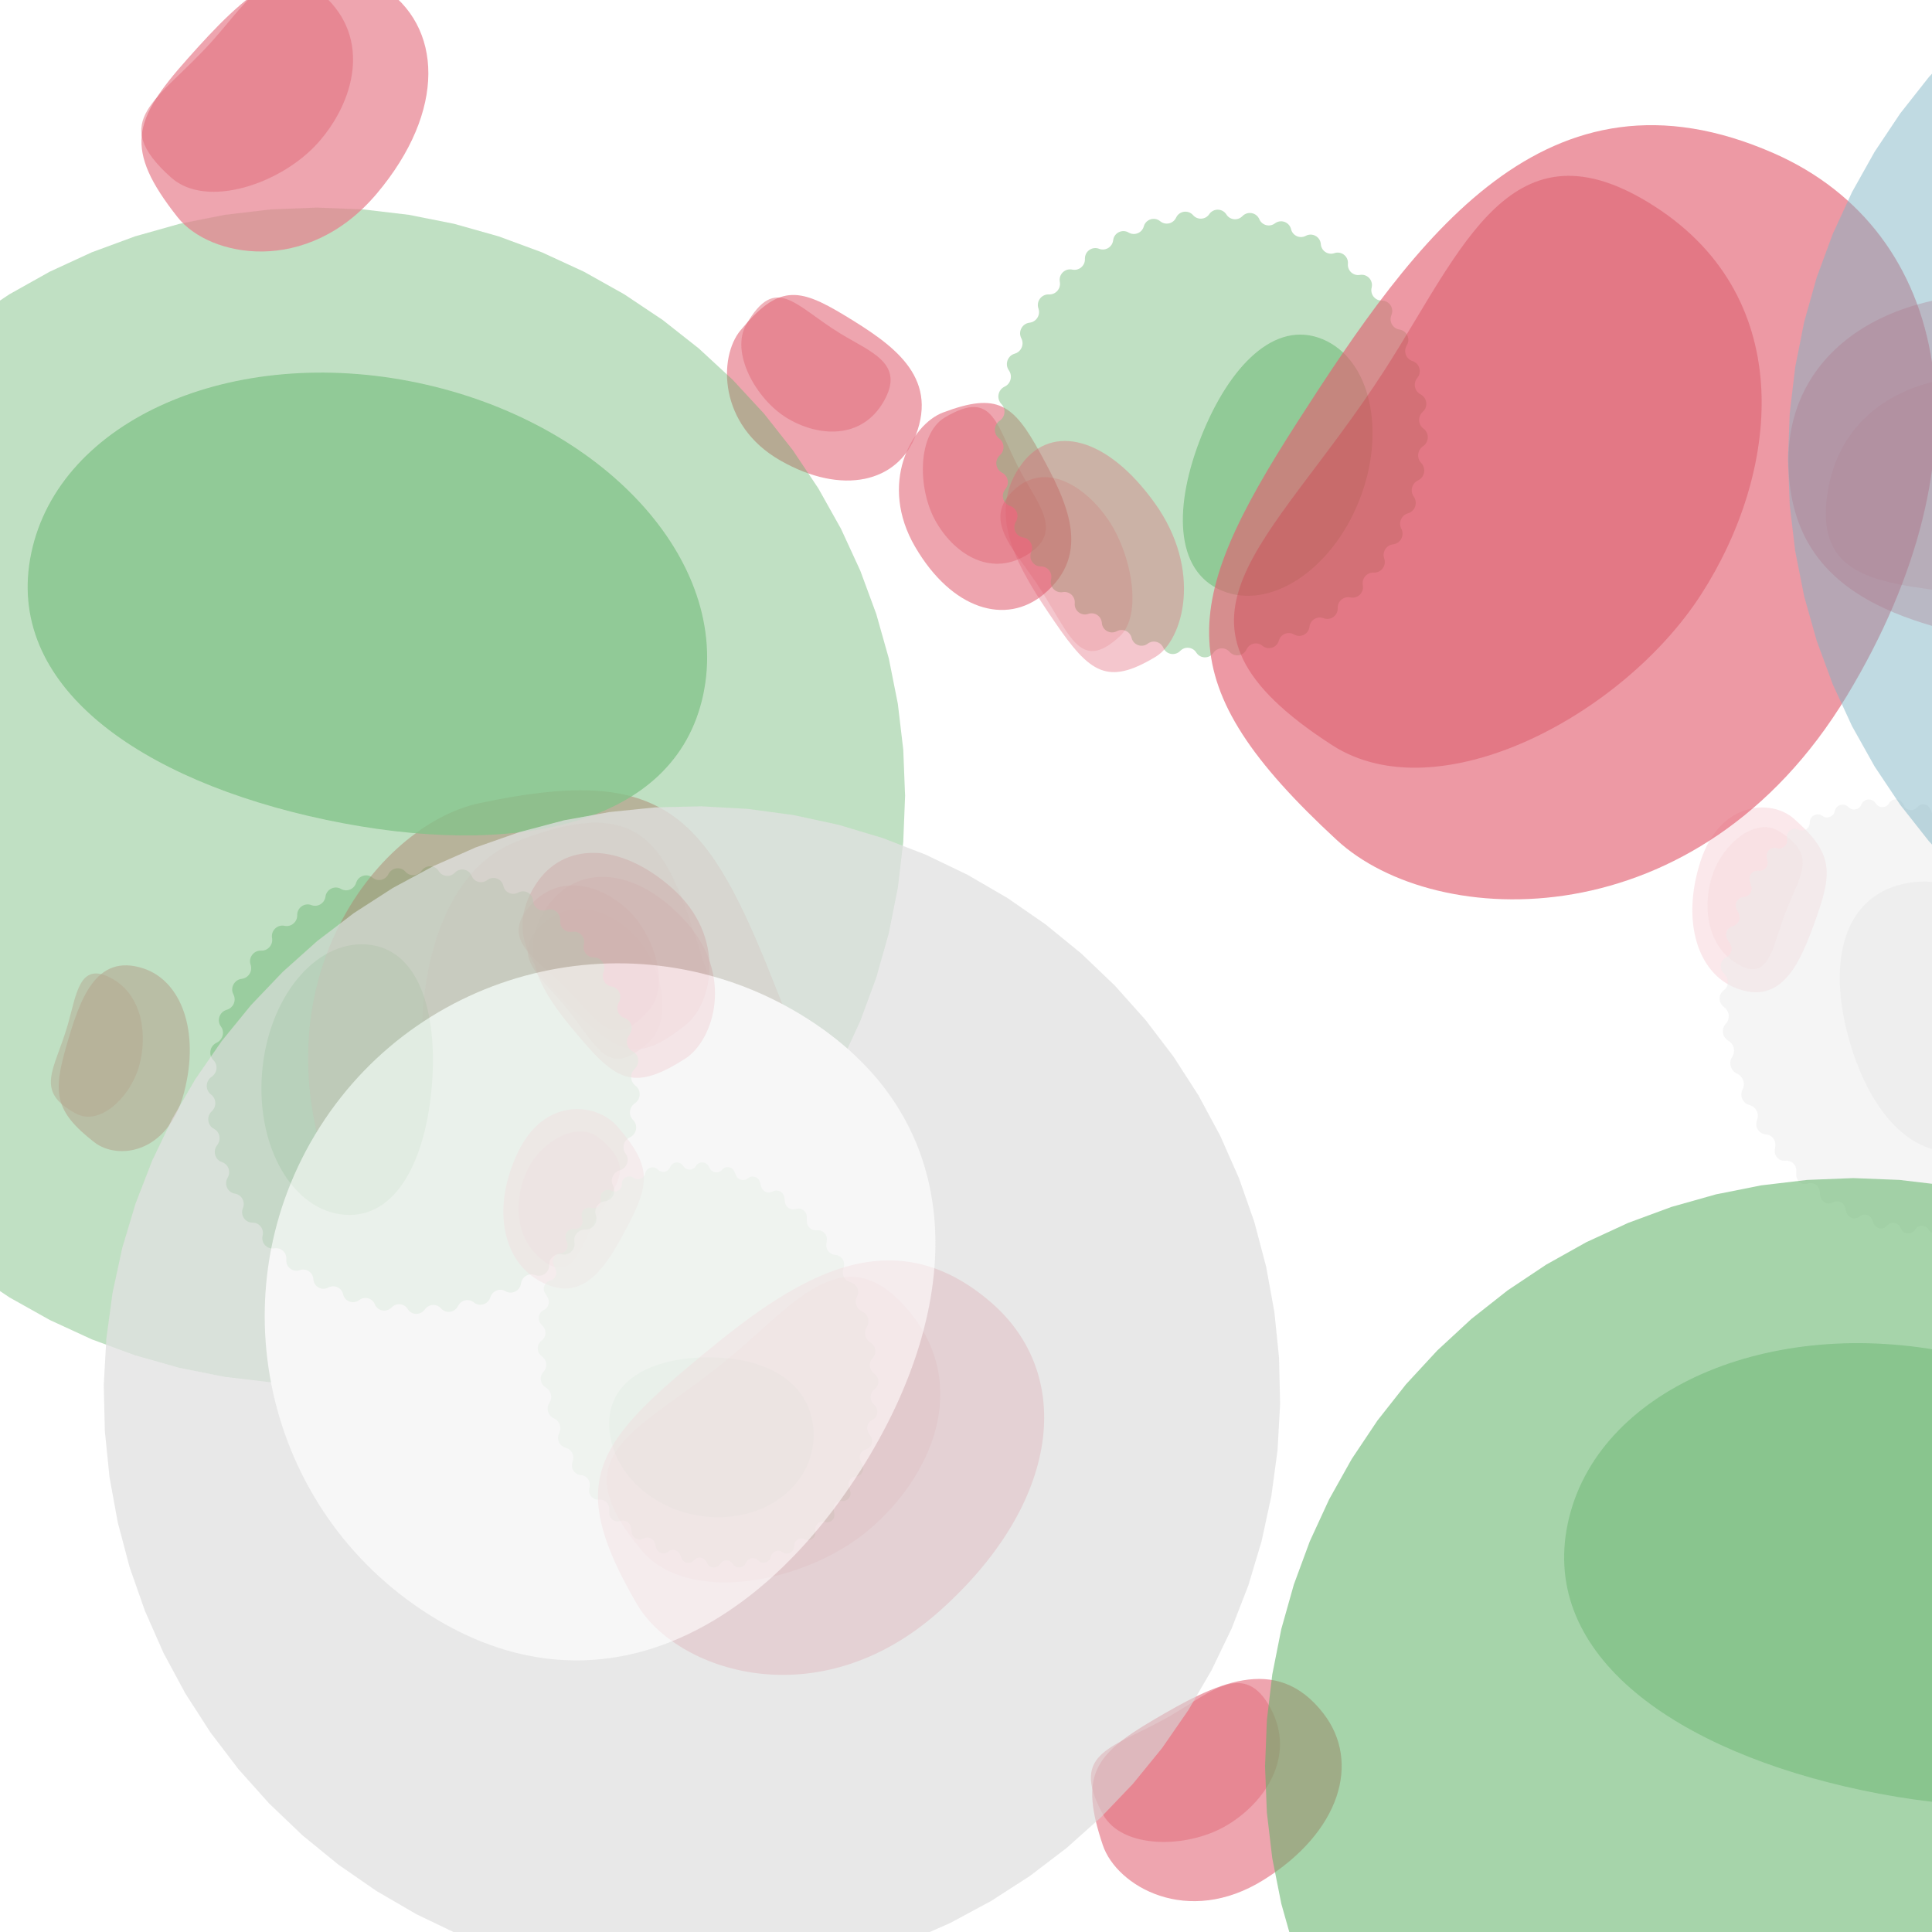 <svg width="121" height="121" viewBox="0 0 121 121" fill="none" xmlns="http://www.w3.org/2000/svg">
<g clip-path="url(#clip0_109_180)">
<g opacity="0.8" filter="url(#filter0_f_109_180)">
<path d="M65.142 28.364C66.815 31.414 68.428 34.671 65.369 37.217C62.999 39.19 59.617 38.19 57.316 34.251C55.014 30.311 57.066 26.589 59.06 25.836C62.478 24.546 63.469 25.314 65.142 28.364Z" fill="#E25F71" fill-opacity="0.7"/>
<g filter="url(#filter1_i_109_180)">
<path d="M59.565 33.077C58.458 31.052 58.457 27.665 60.18 26.642C63.3 24.791 63.358 27.183 64.986 30.161C66.093 32.186 67.616 33.891 65.275 35.279C62.935 36.668 60.671 35.101 59.565 33.077Z" fill="#D84557" fill-opacity="0.5"/>
</g>
<path d="M36.435 65.123C34.191 62.498 31.966 59.657 34.467 56.526C36.405 54.101 39.922 54.365 42.957 57.727C45.992 61.089 44.712 65.156 42.903 66.311C39.801 68.29 38.678 67.749 36.435 65.123Z" fill="#E25F71" fill-opacity="0.7"/>
<g filter="url(#filter2_i_109_180)">
<path d="M40.981 59.347C42.466 61.091 43.135 64.398 41.644 65.759C38.946 68.224 38.419 65.901 36.233 63.336C34.748 61.592 32.917 60.248 34.941 58.399C36.965 56.55 39.496 57.603 40.981 59.347Z" fill="#D84557" fill-opacity="0.5"/>
</g>
<path d="M89.009 28.994C89.336 29.331 89.234 29.889 88.809 30.088V30.088C88.424 30.268 88.3 30.757 88.544 31.104V31.104C88.812 31.485 88.628 32.024 88.18 32.151V32.151C87.774 32.267 87.572 32.722 87.758 33.101L87.772 33.13C87.976 33.546 87.708 34.038 87.248 34.092V34.092C86.831 34.141 86.561 34.556 86.686 34.957L86.7 35.002C86.836 35.441 86.495 35.883 86.036 35.862V35.862C85.618 35.843 85.287 36.209 85.349 36.623L85.358 36.678C85.425 37.131 85.02 37.512 84.573 37.417V37.417C84.166 37.331 83.782 37.641 83.781 38.057L83.78 38.117C83.778 38.573 83.32 38.885 82.895 38.72V38.72C82.508 38.57 82.082 38.815 82.017 39.225L82.008 39.283C81.938 39.732 81.436 39.969 81.044 39.738V39.738C80.687 39.527 80.227 39.703 80.102 40.098L80.087 40.147C79.949 40.58 79.415 40.737 79.065 40.445V40.445C78.747 40.18 78.264 40.282 78.08 40.654L78.063 40.688C77.861 41.097 77.308 41.169 77.008 40.825V40.825C76.735 40.513 76.241 40.539 76.002 40.878L75.989 40.897C75.726 41.271 75.165 41.257 74.922 40.868V40.868C74.701 40.516 74.206 40.465 73.916 40.766V40.766C73.597 41.097 73.04 40.995 72.859 40.572V40.572C72.695 40.189 72.214 40.06 71.882 40.312V40.312C71.517 40.588 70.988 40.403 70.875 39.959L70.869 39.938C70.766 39.535 70.314 39.336 69.948 39.532V39.532C69.545 39.747 69.053 39.483 69.009 39.029L69.005 38.991C68.965 38.578 68.55 38.312 68.158 38.447V38.447C67.728 38.595 67.284 38.26 67.309 37.805L67.312 37.754C67.335 37.341 66.967 37.013 66.559 37.084V37.084C66.111 37.161 65.725 36.761 65.819 36.316L65.831 36.259C65.916 35.853 65.604 35.472 65.189 35.476V35.476C64.733 35.48 64.415 35.025 64.575 34.598L64.596 34.541C64.742 34.152 64.493 33.726 64.082 33.663V33.663C63.63 33.593 63.387 33.093 63.611 32.694L63.638 32.644C63.842 32.28 63.663 31.82 63.266 31.689V31.689C62.829 31.546 62.667 31.012 62.95 30.65L62.979 30.613C63.238 30.282 63.133 29.798 62.76 29.605V29.605C62.349 29.391 62.273 28.836 62.611 28.52L62.635 28.497C62.943 28.209 62.915 27.712 62.577 27.46V27.46C62.203 27.181 62.222 26.613 62.608 26.351V26.351C62.959 26.113 63.016 25.612 62.72 25.307V25.307C62.394 24.971 62.496 24.413 62.921 24.214V24.214C63.305 24.034 63.43 23.545 63.186 23.198V23.198C62.918 22.817 63.101 22.278 63.549 22.151V22.151C63.955 22.035 64.158 21.58 63.972 21.201L63.957 21.172C63.753 20.756 64.022 20.264 64.481 20.21V20.21C64.898 20.161 65.169 19.746 65.044 19.345L65.03 19.3C64.893 18.861 65.234 18.419 65.694 18.44V18.44C66.111 18.459 66.442 18.093 66.38 17.679L66.372 17.623C66.305 17.171 66.709 16.79 67.157 16.885V16.885C67.564 16.971 67.947 16.661 67.949 16.245L67.949 16.185C67.951 15.729 68.41 15.417 68.835 15.582V15.582C69.221 15.732 69.648 15.487 69.712 15.077L69.721 15.019C69.792 14.57 70.294 14.333 70.686 14.564V14.564C71.042 14.775 71.502 14.599 71.628 14.204L71.643 14.155C71.781 13.722 72.314 13.565 72.664 13.857V13.857C72.983 14.122 73.465 14.019 73.649 13.648L73.666 13.614C73.869 13.204 74.422 13.133 74.722 13.476V13.476C74.995 13.789 75.489 13.763 75.728 13.424L75.74 13.405C76.004 13.03 76.564 13.045 76.808 13.433V13.433C77.029 13.786 77.524 13.836 77.813 13.536V13.536C78.133 13.204 78.689 13.306 78.871 13.73V13.73C79.034 14.113 79.515 14.242 79.847 13.99V13.99C80.213 13.714 80.742 13.899 80.855 14.343L80.861 14.364C80.963 14.767 81.416 14.966 81.782 14.77V14.77C82.184 14.555 82.676 14.818 82.721 15.273L82.724 15.311C82.764 15.723 83.179 15.99 83.571 15.855V15.855C84.002 15.707 84.445 16.042 84.42 16.497L84.417 16.548C84.394 16.961 84.762 17.289 85.17 17.218V17.218C85.619 17.141 86.004 17.54 85.911 17.986L85.899 18.043C85.814 18.449 86.126 18.83 86.54 18.826V18.826C86.996 18.822 87.314 19.277 87.154 19.704L87.133 19.761C86.987 20.15 87.236 20.576 87.647 20.639V20.639C88.099 20.709 88.343 21.209 88.119 21.608L88.091 21.658C87.887 22.022 88.067 22.482 88.464 22.613V22.613C88.901 22.756 89.063 23.29 88.779 23.652L88.751 23.689C88.492 24.019 88.597 24.504 88.97 24.697V24.697C89.38 24.911 89.457 25.466 89.119 25.782L89.095 25.805C88.787 26.093 88.814 26.59 89.153 26.842V26.842C89.527 27.121 89.507 27.689 89.122 27.951V27.951C88.77 28.189 88.713 28.69 89.009 28.994V28.994Z" fill="#62B269" fill-opacity="0.5"/>
<path d="M75.261 27.271C77.005 22.924 79.844 19.995 82.841 21.248C85.839 22.501 86.855 27.041 85.11 31.389C83.366 35.737 79.522 38.245 76.525 36.992C73.527 35.739 73.516 31.619 75.261 27.271Z" fill="#62B269" fill-opacity="0.75"/>
<path d="M72.245 107.714C75.952 105.532 79.907 103.425 82.903 107.336C85.225 110.366 83.947 114.727 79.157 117.726C74.366 120.725 69.932 118.121 69.07 115.563C67.593 111.177 68.539 109.895 72.245 107.714Z" fill="#E25F71" fill-opacity="0.7"/>
<g filter="url(#filter3_i_109_180)">
<path d="M77.793 114.844C75.333 116.287 71.257 116.321 70.065 114.114C67.906 110.117 70.784 110.02 74.404 107.897C76.865 106.453 78.95 104.477 80.57 107.475C82.189 110.473 80.254 113.401 77.793 114.844Z" fill="#D84557" fill-opacity="0.5"/>
</g>
<path d="M36.394 63.716C33.889 61.356 31.381 58.781 33.548 55.397C35.227 52.775 38.755 52.649 42.124 55.652C45.493 58.655 44.638 62.834 42.956 64.181C40.073 66.489 38.898 66.075 36.394 63.716Z" fill="#E25F71" fill-opacity="0.7"/>
<g filter="url(#filter4_i_109_180)">
<path d="M40.324 57.479C41.983 59.046 42.99 62.256 41.647 63.772C39.214 66.518 38.449 64.269 36.009 61.963C34.35 60.395 32.389 59.263 34.212 57.204C36.037 55.145 38.665 55.911 40.324 57.479Z" fill="#D84557" fill-opacity="0.5"/>
</g>
<path d="M52.912 19.761C55.835 21.537 58.805 23.523 57.344 27.285C56.213 30.198 52.774 31.065 48.875 28.842C44.976 26.619 44.992 22.358 46.378 20.689C48.754 17.828 49.989 17.985 52.912 19.761Z" fill="#E25F71" fill-opacity="0.7"/>
<g filter="url(#filter5_i_109_180)">
<path d="M50.282 26.679C48.345 25.498 46.724 22.576 47.744 20.812C49.591 17.619 50.785 19.653 53.635 21.391C55.572 22.573 57.72 23.265 56.336 25.66C54.951 28.055 52.219 27.86 50.282 26.679Z" fill="#D84557" fill-opacity="0.5"/>
</g>
<path d="M13.399 70.696C12.988 70.481 12.92 69.918 13.265 69.596V69.596C13.579 69.304 13.553 68.8 13.217 68.549V68.549C12.848 68.273 12.864 67.703 13.254 67.44V67.44C13.606 67.202 13.664 66.705 13.374 66.405L13.355 66.386C13.037 66.056 13.146 65.502 13.568 65.305V65.305C13.951 65.127 14.085 64.645 13.847 64.304L13.825 64.273C13.563 63.898 13.757 63.368 14.201 63.243V63.243C14.605 63.129 14.812 62.674 14.629 62.3L14.609 62.259C14.409 61.849 14.682 61.356 15.138 61.304V61.304C15.552 61.256 15.825 60.839 15.703 60.442L15.688 60.395C15.554 59.959 15.899 59.515 16.354 59.537V59.537C16.768 59.557 17.102 59.186 17.042 58.775L17.035 58.728C16.968 58.276 17.377 57.889 17.821 57.984V57.984C18.224 58.071 18.611 57.756 18.614 57.34L18.614 57.298C18.617 56.84 19.08 56.52 19.501 56.686V56.686C19.885 56.836 20.315 56.585 20.381 56.172L20.386 56.141C20.458 55.686 20.965 55.441 21.355 55.672V55.672C21.709 55.882 22.173 55.7 22.3 55.3L22.306 55.283C22.447 54.842 22.986 54.678 23.335 54.969V54.969C23.652 55.234 24.139 55.124 24.326 54.747V54.747C24.534 54.33 25.094 54.25 25.394 54.595V54.595C25.665 54.907 26.162 54.877 26.405 54.532V54.532C26.672 54.153 27.232 54.161 27.474 54.547L27.483 54.563C27.702 54.913 28.193 54.959 28.485 54.657V54.657C28.807 54.324 29.355 54.419 29.533 54.838L29.545 54.867C29.707 55.247 30.182 55.37 30.517 55.117V55.117C30.885 54.84 31.408 55.019 31.52 55.461L31.53 55.501C31.632 55.903 32.08 56.098 32.45 55.902V55.902C32.856 55.686 33.343 55.945 33.386 56.4L33.391 56.447C33.43 56.862 33.841 57.126 34.236 56.991V56.991C34.671 56.842 35.11 57.175 35.084 57.634L35.081 57.683C35.057 58.101 35.421 58.428 35.832 58.358V58.358C36.285 58.281 36.666 58.68 36.57 59.132L36.56 59.177C36.473 59.589 36.781 59.971 37.198 59.968V59.968C37.658 59.965 37.971 60.423 37.807 60.858L37.794 60.894C37.644 61.291 37.889 61.719 38.301 61.784V61.784C38.756 61.855 38.994 62.36 38.764 62.768L38.751 62.791C38.542 63.163 38.716 63.627 39.113 63.758V63.758C39.552 63.903 39.703 64.449 39.412 64.819V64.819C39.148 65.156 39.243 65.65 39.615 65.844V65.844C40.026 66.059 40.094 66.622 39.748 66.944V66.944C39.435 67.236 39.461 67.74 39.796 67.991V67.991C40.165 68.267 40.149 68.837 39.76 69.1V69.1C39.407 69.338 39.35 69.835 39.64 70.135L39.659 70.154C39.977 70.484 39.868 71.038 39.446 71.235V71.235C39.062 71.413 38.928 71.895 39.167 72.236L39.189 72.267C39.451 72.641 39.257 73.171 38.812 73.297V73.297C38.409 73.411 38.202 73.866 38.385 74.24L38.404 74.281C38.605 74.691 38.332 75.183 37.876 75.236V75.236C37.462 75.283 37.188 75.701 37.311 76.098L37.325 76.145C37.46 76.58 37.115 77.025 36.66 77.003V77.003C36.246 76.983 35.912 77.353 35.972 77.765L35.979 77.812C36.045 78.264 35.637 78.65 35.193 78.555V78.555C34.789 78.469 34.403 78.783 34.4 79.2L34.4 79.242C34.397 79.7 33.934 80.019 33.512 79.854V79.854C33.129 79.704 32.699 79.955 32.633 80.368L32.628 80.399C32.556 80.854 32.049 81.099 31.659 80.868V80.868C31.305 80.657 30.841 80.84 30.713 81.239L30.708 81.257C30.567 81.698 30.028 81.862 29.679 81.571V81.571C29.362 81.306 28.875 81.415 28.688 81.793V81.793C28.48 82.21 27.92 82.29 27.62 81.945V81.945C27.349 81.633 26.852 81.663 26.609 82.008V82.008C26.341 82.387 25.782 82.379 25.54 81.992L25.531 81.977C25.312 81.627 24.821 81.581 24.529 81.883V81.883C24.207 82.216 23.659 82.121 23.481 81.701L23.469 81.673C23.307 81.293 22.832 81.17 22.497 81.423V81.423C22.129 81.7 21.606 81.521 21.494 81.079L21.484 81.039C21.382 80.637 20.933 80.442 20.564 80.638V80.638C20.158 80.854 19.671 80.595 19.628 80.14L19.623 80.093C19.584 79.678 19.173 79.414 18.778 79.549V79.549C18.343 79.698 17.904 79.365 17.93 78.906L17.933 78.857C17.957 78.439 17.593 78.112 17.182 78.182V78.182C16.729 78.259 16.348 77.86 16.444 77.408L16.453 77.362C16.541 76.951 16.233 76.569 15.816 76.572V76.572C15.356 76.575 15.043 76.117 15.207 75.682L15.22 75.646C15.37 75.249 15.125 74.821 14.713 74.756V74.756C14.258 74.685 14.02 74.18 14.25 73.772L14.263 73.748C14.472 73.377 14.298 72.913 13.9 72.781V72.781C13.462 72.637 13.311 72.091 13.602 71.721V71.721C13.866 71.384 13.771 70.89 13.399 70.696V70.696Z" fill="#62B269" fill-opacity="0.5"/>
<path d="M27.049 67.964C26.673 72.639 24.83 76.316 21.593 76.08C18.357 75.844 16.038 71.863 16.413 67.189C16.789 62.514 19.718 58.916 22.954 59.152C26.191 59.388 27.424 63.289 27.049 67.964Z" fill="#62B269" fill-opacity="0.75"/>
</g>
<g opacity="0.5" filter="url(#filter6_f_109_180)">
<path d="M66.045 38.934C63.826 35.683 61.622 32.193 64.025 29.014C65.887 26.552 69.321 27.322 72.321 31.507C75.322 35.691 74.121 40.086 72.369 41.139C69.367 42.944 68.264 42.185 66.045 38.934Z" fill="#E25F71" fill-opacity="0.7"/>
<g filter="url(#filter7_i_109_180)">
<path d="M70.413 33.06C71.882 35.218 72.573 39.022 71.135 40.35C68.532 42.755 67.99 40.075 65.828 36.899C64.359 34.74 62.556 32.984 64.509 31.181C66.462 29.377 68.943 30.901 70.413 33.06Z" fill="#D84557" fill-opacity="0.5"/>
</g>
<g opacity="0.4">
<path d="M113.792 57.37C112.799 60.195 111.654 63.074 108.658 61.857C106.337 60.915 105.285 57.715 106.499 53.951C107.714 50.188 110.916 50.025 112.332 51.259C114.758 53.375 114.785 54.544 113.792 57.37Z" fill="#E25F71" fill-opacity="0.7"/>
<g filter="url(#filter8_i_109_180)">
<path d="M108.288 55.185C108.949 53.312 110.955 51.664 112.399 52.55C115.013 54.154 113.624 55.363 112.651 58.118C111.99 59.991 111.721 62.043 109.76 60.84C107.8 59.637 107.627 57.058 108.288 55.185Z" fill="#D84557" fill-opacity="0.5"/>
</g>
</g>
<path d="M39.361 76.693C38.025 79.261 36.53 81.855 33.673 80.158C31.459 78.844 30.79 75.56 32.46 72.122C34.131 68.683 37.362 69.077 38.632 70.517C40.811 72.987 40.697 74.125 39.361 76.693Z" fill="#E25F71" fill-opacity="0.7"/>
<g filter="url(#filter9_i_109_180)">
<path d="M34.105 73.626C34.994 71.925 37.203 70.673 38.544 71.781C40.972 73.786 39.434 74.719 38.127 77.222C37.239 78.924 36.721 80.866 34.901 79.362C33.08 77.858 33.217 75.328 34.105 73.626Z" fill="#D84557" fill-opacity="0.5"/>
</g>
<path d="M4.153 65.526C4.989 62.623 5.973 59.656 8.994 60.656C11.334 61.43 12.536 64.558 11.529 68.416C10.522 72.274 7.368 72.672 5.907 71.539C3.403 69.597 3.317 68.429 4.153 65.526Z" fill="#E25F71" fill-opacity="0.7"/>
<g filter="url(#filter10_i_109_180)">
<path d="M9.699 67.311C9.142 69.235 7.246 71.033 5.775 70.251C3.112 68.836 4.421 67.523 5.241 64.692C5.798 62.768 5.959 60.694 7.957 61.755C9.954 62.816 10.257 65.387 9.699 67.311Z" fill="#D84557" fill-opacity="0.5"/>
</g>
<path d="M123.345 76.524C123.257 76.912 122.778 77.052 122.496 76.772L122.482 76.758C122.229 76.508 121.803 76.599 121.675 76.931V76.931C121.536 77.29 121.057 77.358 120.823 77.051L120.752 76.959C120.541 76.682 120.116 76.708 119.941 77.009V77.009C119.752 77.335 119.281 77.333 119.095 77.006L118.994 76.829C118.824 76.53 118.407 76.494 118.187 76.758V76.758C117.95 77.043 117.494 76.973 117.353 76.63L117.25 76.378C117.12 76.061 116.719 75.963 116.457 76.183V76.183C116.173 76.42 115.739 76.283 115.643 75.926L115.561 75.623C115.471 75.29 115.093 75.13 114.792 75.298V75.298C114.466 75.48 114.06 75.277 114.009 74.908L113.965 74.584C113.918 74.237 113.568 74.017 113.235 74.126V74.126C112.873 74.245 112.501 73.977 112.499 73.596L112.497 73.289C112.495 72.93 112.18 72.653 111.824 72.697V72.697C111.434 72.745 111.105 72.412 111.155 72.023L111.188 71.769C111.236 71.402 110.964 71.07 110.594 71.045V71.045C110.187 71.017 109.908 70.624 110.017 70.231L110.065 70.058C110.168 69.689 109.947 69.307 109.575 69.212V69.212C109.163 69.107 108.945 68.657 109.119 68.269L109.153 68.193C109.315 67.831 109.153 67.406 108.792 67.244V67.244C108.388 67.064 108.242 66.564 108.485 66.195V66.195C108.703 65.863 108.611 65.418 108.28 65.201L108.21 65.154C107.855 64.921 107.796 64.424 108.087 64.114V64.114C108.349 63.834 108.33 63.394 108.045 63.137L107.912 63.017C107.609 62.745 107.632 62.263 107.96 62.021V62.021C108.258 61.801 108.309 61.375 108.071 61.091L107.906 60.894C107.655 60.594 107.754 60.136 108.108 59.967V59.967C108.432 59.812 108.549 59.409 108.357 59.105L108.193 58.846C107.99 58.524 108.16 58.098 108.528 58.003V58.003C108.868 57.916 109.045 57.542 108.898 57.224L108.761 56.928C108.605 56.589 108.838 56.199 109.211 56.178V56.178C109.555 56.157 109.788 55.819 109.684 55.49L109.59 55.19C109.479 54.838 109.771 54.489 110.138 54.536V54.536C110.478 54.581 110.762 54.282 110.701 53.945L110.653 53.677C110.587 53.312 110.934 53.008 111.288 53.12V53.12C111.615 53.225 111.946 52.97 111.929 52.627L111.919 52.423C111.901 52.047 112.296 51.792 112.631 51.965V51.965C112.94 52.124 113.313 51.918 113.342 51.571L113.351 51.455C113.384 51.071 113.824 50.871 114.135 51.099V51.099C114.421 51.309 114.829 51.156 114.907 50.81L114.912 50.791C114.999 50.403 115.479 50.263 115.761 50.543L115.775 50.557C116.027 50.806 116.453 50.715 116.582 50.384V50.384C116.721 50.025 117.2 49.957 117.434 50.263L117.505 50.356C117.716 50.633 118.14 50.607 118.315 50.306V50.306C118.505 49.98 118.975 49.982 119.162 50.309L119.263 50.486C119.433 50.784 119.849 50.821 120.069 50.557V50.557C120.307 50.272 120.763 50.342 120.904 50.685L121.007 50.937C121.137 51.253 121.538 51.352 121.8 51.132V51.132C122.084 50.895 122.518 51.031 122.614 51.389L122.696 51.692C122.785 52.025 123.164 52.185 123.465 52.017V52.017C123.79 51.835 124.197 52.038 124.247 52.407L124.291 52.731C124.339 53.078 124.689 53.298 125.022 53.188V53.188C125.384 53.07 125.756 53.338 125.758 53.719L125.759 54.026C125.761 54.385 126.076 54.662 126.433 54.618V54.618C126.822 54.57 127.152 54.902 127.102 55.291L127.069 55.545C127.021 55.913 127.293 56.245 127.663 56.27V56.27C128.07 56.297 128.348 56.691 128.239 57.084L128.192 57.256C128.089 57.626 128.31 58.008 128.682 58.103V58.103C129.094 58.207 129.311 58.658 129.138 59.045L129.103 59.122C128.941 59.484 129.103 59.909 129.465 60.071V60.071C129.869 60.251 130.015 60.751 129.772 61.12V61.12C129.554 61.451 129.646 61.897 129.977 62.114L130.047 62.16C130.402 62.394 130.461 62.891 130.17 63.2V63.2C129.908 63.48 129.926 63.921 130.212 64.178L130.345 64.297C130.648 64.57 130.625 65.052 130.297 65.293V65.293C129.999 65.514 129.948 65.94 130.186 66.224L130.35 66.42C130.602 66.721 130.503 67.179 130.149 67.348V67.348C129.825 67.502 129.708 67.906 129.9 68.209L130.063 68.469C130.266 68.791 130.097 69.217 129.728 69.312V69.312C129.389 69.399 129.212 69.772 129.359 70.09L129.496 70.387C129.652 70.726 129.419 71.116 129.046 71.137V71.137C128.702 71.157 128.469 71.496 128.572 71.825L128.667 72.124C128.778 72.477 128.486 72.826 128.119 72.778V72.778C127.779 72.734 127.495 73.033 127.555 73.37L127.604 73.638C127.669 74.003 127.323 74.307 126.969 74.194V74.194C126.642 74.09 126.311 74.345 126.328 74.688L126.338 74.892C126.356 75.268 125.96 75.522 125.626 75.35V75.35C125.316 75.19 124.944 75.396 124.915 75.743L124.905 75.86C124.873 76.244 124.433 76.444 124.122 76.216V76.216C123.836 76.006 123.428 76.159 123.349 76.505L123.345 76.524Z" fill="#D9D9D9" fill-opacity="0.5"/>
<path d="M115.851 65.277C114.521 60.719 115.192 56.513 118.872 55.439C122.552 54.364 126.615 57.189 127.945 61.747C129.276 66.306 127.371 70.872 123.691 71.946C120.01 73.02 117.182 69.836 115.851 65.277Z" fill="#D9D9D9" fill-opacity="0.75"/>
<path d="M48.279 97.496C48.198 97.858 47.75 97.988 47.487 97.728L47.474 97.715C47.238 97.481 46.84 97.566 46.721 97.875V97.875C46.591 98.211 46.144 98.274 45.925 97.988L45.859 97.901C45.662 97.643 45.266 97.668 45.103 97.949V97.949C44.926 98.253 44.487 98.251 44.312 97.946L44.218 97.781C44.059 97.502 43.671 97.468 43.466 97.714V97.714C43.244 97.98 42.819 97.915 42.687 97.595L42.59 97.36C42.469 97.064 42.095 96.972 41.85 97.177V97.177C41.586 97.399 41.18 97.271 41.09 96.938L41.014 96.655C40.931 96.344 40.577 96.195 40.296 96.352V96.352C39.992 96.522 39.613 96.332 39.566 95.987L39.525 95.685C39.481 95.361 39.154 95.156 38.843 95.258V95.258C38.506 95.369 38.158 95.118 38.156 94.763L38.155 94.477C38.153 94.141 37.859 93.883 37.526 93.924V93.924C37.163 93.969 36.855 93.659 36.902 93.296L36.933 93.058C36.977 92.715 36.723 92.406 36.378 92.382V92.382C35.999 92.356 35.738 91.989 35.84 91.623L35.885 91.462C35.981 91.117 35.774 90.76 35.427 90.672V90.672C35.043 90.574 34.84 90.153 35.002 89.792L35.034 89.72C35.185 89.382 35.034 88.986 34.696 88.835V88.835C34.319 88.666 34.183 88.2 34.41 87.855V87.855C34.614 87.546 34.528 87.131 34.218 86.927L34.153 86.884C33.822 86.667 33.767 86.203 34.038 85.914V85.914C34.283 85.653 34.266 85.241 33.999 85.002L33.875 84.89C33.592 84.636 33.614 84.186 33.92 83.96V83.96C34.198 83.755 34.246 83.357 34.024 83.092L33.87 82.908C33.635 82.628 33.728 82.201 34.058 82.043V82.043C34.361 81.898 34.469 81.522 34.291 81.239L34.138 80.996C33.948 80.696 34.106 80.298 34.45 80.21V80.21C34.767 80.128 34.933 79.78 34.795 79.483L34.667 79.206C34.522 78.89 34.74 78.526 35.087 78.506V78.506C35.408 78.487 35.626 78.171 35.529 77.865L35.441 77.585C35.337 77.255 35.61 76.93 35.953 76.974V76.974C36.27 77.016 36.535 76.737 36.479 76.422L36.434 76.172C36.372 75.831 36.696 75.547 37.026 75.653V75.653C37.331 75.75 37.64 75.512 37.625 75.192L37.615 75.002C37.598 74.651 37.967 74.413 38.28 74.574V74.574C38.568 74.723 38.916 74.531 38.943 74.207L38.952 74.098C38.982 73.74 39.393 73.553 39.683 73.766V73.766C39.95 73.962 40.331 73.82 40.404 73.496L40.408 73.478C40.49 73.117 40.938 72.986 41.201 73.247L41.214 73.26C41.45 73.493 41.847 73.408 41.967 73.099V73.099C42.097 72.763 42.544 72.7 42.762 72.986L42.828 73.073C43.025 73.331 43.422 73.306 43.585 73.025V73.025C43.761 72.722 44.201 72.724 44.375 73.029L44.469 73.194C44.628 73.472 45.017 73.507 45.222 73.26V73.26C45.444 72.994 45.869 73.059 46.001 73.38L46.097 73.614C46.219 73.91 46.593 74.002 46.837 73.797V73.797C47.102 73.575 47.508 73.703 47.597 74.036L47.673 74.32C47.757 74.63 48.11 74.779 48.391 74.623V74.623C48.695 74.453 49.075 74.642 49.121 74.987L49.163 75.289C49.207 75.613 49.534 75.818 49.844 75.716V75.716C50.182 75.606 50.529 75.856 50.531 76.211L50.533 76.498C50.535 76.833 50.829 77.091 51.161 77.05V77.05C51.525 77.006 51.833 77.316 51.785 77.679L51.755 77.916C51.71 78.259 51.964 78.569 52.309 78.592V78.592C52.689 78.618 52.949 78.985 52.847 79.352L52.803 79.513C52.707 79.858 52.913 80.214 53.261 80.303V80.303C53.645 80.4 53.848 80.821 53.686 81.183L53.654 81.254C53.503 81.592 53.654 81.988 53.991 82.139V82.139C54.368 82.308 54.504 82.774 54.277 83.119V83.119C54.074 83.428 54.16 83.844 54.469 84.047L54.534 84.09C54.866 84.308 54.921 84.772 54.649 85.061V85.061C54.404 85.322 54.422 85.733 54.688 85.973L54.813 86.085C55.096 86.339 55.074 86.788 54.768 87.014V87.014C54.489 87.22 54.442 87.617 54.664 87.883L54.818 88.066C55.053 88.347 54.96 88.774 54.63 88.931V88.931C54.327 89.076 54.218 89.452 54.397 89.736L54.55 89.978C54.739 90.278 54.581 90.676 54.237 90.765V90.765C53.92 90.846 53.755 91.195 53.892 91.491L54.02 91.768C54.166 92.084 53.948 92.448 53.6 92.468V92.468C53.279 92.487 53.062 92.803 53.158 93.11L53.246 93.39C53.35 93.719 53.077 94.045 52.735 94V94C52.418 93.959 52.152 94.238 52.209 94.552L52.254 94.802C52.315 95.143 51.992 95.427 51.662 95.322V95.322C51.356 95.224 51.047 95.462 51.063 95.783L51.072 95.972C51.09 96.323 50.72 96.561 50.408 96.4V96.4C50.119 96.251 49.772 96.444 49.745 96.767L49.736 96.876C49.706 97.234 49.294 97.421 49.005 97.209V97.209C48.737 97.013 48.357 97.155 48.283 97.478L48.279 97.496Z" fill="#62B269" fill-opacity="0.5"/>
<path d="M44.029 85.011C47.548 84.909 50.569 86.274 50.923 89.32C51.277 92.366 48.712 94.919 45.193 95.021C41.674 95.123 38.534 92.737 38.18 89.691C37.826 86.644 40.51 85.113 44.029 85.011Z" fill="#62B269" fill-opacity="0.75"/>
</g>
<g opacity="0.5" filter="url(#filter11_f_109_180)">
<g filter="url(#filter12_b_109_180)">
<path d="M42.95 85.731C48.903 80.711 55.33 75.74 62.072 81.571C67.295 86.088 66.47 94.106 58.837 100.907C51.203 107.707 42.309 104.627 39.883 100.452C35.724 93.295 36.997 90.751 42.95 85.731Z" fill="#E25F71" fill-opacity="0.7"/>
<g filter="url(#filter13_i_109_180)">
<path d="M55.395 96.333C51.441 99.657 44.092 101.055 41.188 97.601C35.929 91.345 41.096 90.231 46.912 85.341C50.866 82.017 53.96 77.888 57.904 82.58C61.848 87.271 59.348 93.009 55.395 96.333Z" fill="#D84557" fill-opacity="0.5"/>
</g>
</g>
<g filter="url(#filter14_b_109_180)">
<path d="M127.566 40.586C119.886 39.304 111.935 37.628 112.009 28.715C112.066 21.809 118.709 17.243 128.834 18.653C138.96 20.062 142.376 28.832 140.767 33.385C138.01 41.19 135.247 41.868 127.566 40.586Z" fill="#E25F71" fill-opacity="0.7"/>
<g filter="url(#filter15_i_109_180)">
<path d="M127.58 24.238C132.674 25.096 138.5 29.788 137.75 34.239C136.392 42.297 132.195 39.084 124.702 37.821C119.609 36.962 114.459 37.28 115.478 31.236C116.497 25.193 122.487 23.379 127.58 24.238Z" fill="#D84557" fill-opacity="0.5"/>
</g>
</g>
</g>
<g opacity="0.8" filter="url(#filter16_d_109_180)">
<path d="M81.267 24.412C88.635 12.95 96.822 1.325 111.101 7.603C122.163 12.466 124.915 26.299 115.653 41.605C106.391 56.91 89.931 56.342 83.723 50.611C73.079 40.785 73.898 35.874 81.267 24.412Z" fill="#E25F71" fill-opacity="0.8"/>
<g filter="url(#filter17_i_109_180)">
<path d="M107.54 35.73C102.641 43.325 91.071 49.451 84.434 45.17C72.418 37.419 80.484 32.892 87.691 21.718C92.591 14.122 95.638 5.624 104.65 11.438C113.663 17.251 112.439 28.134 107.54 35.73Z" fill="#D84557" fill-opacity="0.7"/>
</g>
<path d="M48.134 58.72C52.18 68.746 55.956 79.377 45.345 85.748C37.125 90.683 26.904 86.124 21.237 73.11C15.57 60.096 23.483 49.695 30.041 48.302C41.283 45.913 44.088 48.694 48.134 58.72Z" fill="#E25F71" fill-opacity="0.7"/>
<g filter="url(#filter18_i_109_180)">
<path d="M28.761 70.548C26.087 63.894 27.424 53.593 33.238 51.257C43.767 47.027 43.001 54.326 46.934 64.116C49.608 70.771 53.715 76.639 45.819 79.812C37.922 82.984 31.435 77.203 28.761 70.548Z" fill="#D84557" fill-opacity="0.5"/>
</g>
<path d="M148.82 -10.088L151.711 -9.974L154.584 -9.634L157.421 -9.07L160.205 -8.285L162.919 -7.283L165.546 -6.072L168.07 -4.659L170.476 -3.051L172.747 -1.261L174.872 0.703L176.835 2.827L178.626 5.099L180.234 7.505L181.647 10.028L182.858 12.656L183.859 15.37L184.645 18.154L185.209 20.991L185.549 23.864L185.663 26.755L185.549 29.645L185.209 32.518L184.645 35.355L183.859 38.139L182.858 40.853L181.647 43.481L180.234 46.005L178.626 48.41L176.835 50.682L174.872 52.806L172.747 54.77L170.476 56.561L168.07 58.168L165.546 59.581L162.919 60.792L160.205 61.794L157.421 62.579L154.584 63.143L151.711 63.483L148.82 63.597L145.93 63.483L143.057 63.143L140.22 62.579L137.435 61.794L134.721 60.792L132.094 59.581L129.57 58.168L127.165 56.561L124.893 54.77L122.769 52.806L120.805 50.682L119.014 48.41L117.407 46.005L115.994 43.481L114.782 40.853L113.781 38.139L112.996 35.355L112.432 32.518L112.092 29.645L111.978 26.755L112.092 23.864L112.432 20.991L112.996 18.154L113.781 15.37L114.782 12.656L115.994 10.028L117.407 7.505L119.014 5.099L120.805 2.827L122.769 0.703L124.893 -1.261L127.165 -3.051L129.57 -4.659L132.094 -6.072L134.721 -7.283L137.435 -8.285L140.22 -9.07L143.057 -9.634L145.93 -9.974L148.82 -10.088Z" fill="#63A3B6" fill-opacity="0.5"/>
<path d="M116.072 71.784L118.962 71.898L121.835 72.238L124.672 72.802L127.456 73.587L130.17 74.588L132.798 75.8L135.322 77.213L137.727 78.82L139.999 80.611L142.123 82.575L144.087 84.699L145.878 86.971L147.485 89.376L148.898 91.9L150.109 94.527L151.111 97.242L151.896 100.026L152.46 102.863L152.8 105.736L152.914 108.626L152.8 111.517L152.46 114.39L151.896 117.227L151.111 120.011L150.109 122.725L148.898 125.352L147.485 127.876L145.878 130.282L144.087 132.554L142.123 134.678L139.999 136.642L137.727 138.432L135.322 140.04L132.798 141.453L130.17 142.664L127.456 143.666L124.672 144.451L121.835 145.015L118.962 145.355L116.072 145.469L113.181 145.355L110.308 145.015L107.471 144.451L104.687 143.666L101.973 142.664L99.346 141.453L96.822 140.04L94.416 138.432L92.144 136.642L90.02 134.678L88.056 132.554L86.266 130.282L84.658 127.876L83.245 125.352L82.034 122.725L81.032 120.011L80.247 117.227L79.683 114.39L79.343 111.517L79.229 108.626L79.343 105.736L79.683 102.863L80.247 100.026L81.032 97.242L82.034 94.527L83.245 91.9L84.658 89.376L86.266 86.971L88.056 84.699L90.02 82.575L92.144 80.611L94.416 78.82L96.822 77.213L99.346 75.8L101.973 74.588L104.687 73.587L107.471 72.802L110.308 72.238L113.181 71.898L116.072 71.784Z" fill="#62B269" fill-opacity="0.7"/>
<path d="M116.647 110.129C105.025 107.683 96.437 101.742 98.189 93.414C99.941 85.085 110.783 80.316 122.405 82.762C134.027 85.207 142.028 93.941 140.276 102.269C138.523 110.598 128.269 112.574 116.647 110.129Z" fill="#62B269" fill-opacity="0.8"/>
<path d="M19.842 11L22.733 11.114L25.606 11.454L28.443 12.018L31.227 12.803L33.941 13.804L36.568 15.015L39.092 16.429L41.498 18.036L43.77 19.827L45.894 21.791L47.857 23.915L49.648 26.187L51.255 28.592L52.669 31.116L53.88 33.743L54.881 36.457L55.667 39.242L56.231 42.079L56.571 44.952L56.685 47.842L56.571 50.733L56.231 53.606L55.667 56.443L54.881 59.227L53.88 61.941L52.669 64.568L51.255 67.092L49.648 69.498L47.857 71.769L45.894 73.894L43.77 75.857L41.498 77.648L39.092 79.255L36.568 80.669L33.941 81.88L31.227 82.881L28.443 83.667L25.606 84.231L22.733 84.571L19.842 84.685L16.952 84.571L14.079 84.231L11.242 83.667L8.457 82.881L5.743 81.88L3.116 80.669L0.592 79.255L-1.813 77.648L-4.085 75.857L-6.209 73.894L-8.173 71.769L-9.964 69.498L-11.571 67.092L-12.984 64.568L-14.195 61.941L-15.197 59.227L-15.982 56.443L-16.546 53.606L-16.886 50.733L-17 47.842L-16.886 44.952L-16.546 42.079L-15.982 39.242L-15.197 36.457L-14.195 33.743L-12.984 31.116L-11.571 28.592L-9.964 26.187L-8.173 23.915L-6.209 21.791L-4.085 19.827L-1.813 18.036L0.592 16.429L3.116 15.015L5.743 13.804L8.457 12.803L11.242 12.018L14.079 11.454L16.952 11.114L19.842 11Z" fill="#62B269" fill-opacity="0.5"/>
<path d="M20.418 49.345C8.796 46.899 0.207 40.958 1.96 32.63C3.712 24.301 14.554 19.532 26.176 21.977C37.798 24.423 45.799 33.157 44.047 41.485C42.294 49.813 32.04 51.79 20.418 49.345Z" fill="#62B269" fill-opacity="0.75"/>
<path d="M11.754 1.672C15.184 -2.179 18.93 -6.042 23.898 -2.854C27.747 -0.384 27.961 4.949 23.597 10.126C19.232 15.302 13.112 14.12 11.129 11.611C7.729 7.311 8.324 5.523 11.754 1.672Z" fill="#E25F71" fill-opacity="0.7"/>
<g filter="url(#filter19_i_109_180)">
<path d="M20.91 7.451C18.631 10.002 13.945 11.611 11.716 9.619C7.68 6.013 10.962 4.796 14.315 1.044C16.594 -1.507 18.234 -4.505 21.261 -1.801C24.288 0.904 23.189 4.9 20.91 7.451Z" fill="#D84557" fill-opacity="0.5"/>
</g>
<path d="M63.098 54.242L65.477 55.889L67.719 57.716L69.811 59.715L71.739 61.871L73.493 64.172L75.06 66.603L76.432 69.15L77.6 71.796L78.557 74.526L79.296 77.323L79.814 80.169L80.107 83.047L80.173 85.939L80.012 88.828L79.625 91.695L79.014 94.522L78.184 97.293L77.138 99.99L75.884 102.597L74.429 105.098L72.783 107.477L70.955 109.719L68.957 111.811L66.801 113.739L64.5 115.493L62.069 117.06L59.522 118.432L56.875 119.6L54.145 120.557L51.348 121.296L48.502 121.814L45.624 122.107L42.732 122.173L39.844 122.012L36.977 121.625L34.149 121.014L31.378 120.184L28.681 119.138L26.074 117.884L23.573 116.429L21.195 114.783L18.953 112.955L16.861 110.957L14.932 108.801L13.179 106.5L11.611 104.068L10.239 101.522L9.071 98.875L8.115 96.145L7.375 93.348L6.857 90.502L6.565 87.624L6.498 84.732L6.659 81.844L7.046 78.977L7.657 76.149L8.488 73.378L9.533 70.681L10.787 68.074L12.242 65.573L13.889 63.195L15.716 60.953L17.715 58.861L19.871 56.932L22.172 55.179L24.603 53.611L27.15 52.239L29.796 51.071L32.526 50.115L35.323 49.375L38.169 48.858L41.047 48.565L43.939 48.498L46.828 48.659L49.695 49.046L52.522 49.657L55.293 50.488L57.99 51.533L60.597 52.788L63.098 54.242Z" fill="#D9D9D9" fill-opacity="0.75"/>
<path d="M53.888 90.102C47.339 100.406 37.133 105.645 26.829 99.097C16.526 92.548 13.482 78.887 20.03 68.583C26.579 58.28 40.24 55.236 50.544 61.784C60.847 68.333 60.436 79.799 53.888 90.102Z" fill="#F5F5F5"/>
</g>
</g>
<defs>
<filter id="filter0_f_109_180" x="11.951" y="-92.143" width="98.364" height="280.325" filterUnits="userSpaceOnUse" color-interpolation-filters="sRGB">
<feFlood flood-opacity="0" result="BackgroundImageFix"/>
<feBlend mode="normal" in="SourceGraphic" in2="BackgroundImageFix" result="shape"/>
<feGaussianBlur stdDeviation="0.5" result="effect1_foregroundBlur_109_180"/>
</filter>
<filter id="filter1_i_109_180" x="57.798" y="25.492" width="8.706" height="10.315" filterUnits="userSpaceOnUse" color-interpolation-filters="sRGB">
<feFlood flood-opacity="0" result="BackgroundImageFix"/>
<feBlend mode="normal" in="SourceGraphic" in2="BackgroundImageFix" result="shape"/>
<feColorMatrix in="SourceAlpha" type="matrix" values="0 0 0 0 0 0 0 0 0 0 0 0 0 0 0 0 0 0 127 0" result="hardAlpha"/>
<feOffset dx="-1" dy="-0.5"/>
<feGaussianBlur stdDeviation="2.5"/>
<feComposite in2="hardAlpha" operator="arithmetic" k2="-1" k3="1"/>
<feColorMatrix type="matrix" values="0 0 0 0 0 0 0 0 0 0 0 0 0 0 0 0 0 0 0.15 0"/>
<feBlend mode="normal" in2="shape" result="effect1_innerShadow_109_180"/>
</filter>
<filter id="filter2_i_109_180" x="33.045" y="56.927" width="9.438" height="9.881" filterUnits="userSpaceOnUse" color-interpolation-filters="sRGB">
<feFlood flood-opacity="0" result="BackgroundImageFix"/>
<feBlend mode="normal" in="SourceGraphic" in2="BackgroundImageFix" result="shape"/>
<feColorMatrix in="SourceAlpha" type="matrix" values="0 0 0 0 0 0 0 0 0 0 0 0 0 0 0 0 0 0 127 0" result="hardAlpha"/>
<feOffset dx="-1" dy="-0.5"/>
<feGaussianBlur stdDeviation="2.5"/>
<feComposite in2="hardAlpha" operator="arithmetic" k2="-1" k3="1"/>
<feColorMatrix type="matrix" values="0 0 0 0 0 0 0 0 0 0 0 0 0 0 0 0 0 0 0.15 0"/>
<feBlend mode="normal" in2="shape" result="effect1_innerShadow_109_180"/>
</filter>
<filter id="filter3_i_109_180" x="68.321" y="105.41" width="12.844" height="10.45" filterUnits="userSpaceOnUse" color-interpolation-filters="sRGB">
<feFlood flood-opacity="0" result="BackgroundImageFix"/>
<feBlend mode="normal" in="SourceGraphic" in2="BackgroundImageFix" result="shape"/>
<feColorMatrix in="SourceAlpha" type="matrix" values="0 0 0 0 0 0 0 0 0 0 0 0 0 0 0 0 0 0 127 0" result="hardAlpha"/>
<feOffset dx="-1" dy="-0.5"/>
<feGaussianBlur stdDeviation="2.5"/>
<feComposite in2="hardAlpha" operator="arithmetic" k2="-1" k3="1"/>
<feColorMatrix type="matrix" values="0 0 0 0 0 0 0 0 0 0 0 0 0 0 0 0 0 0 0.15 0"/>
<feBlend mode="normal" in2="shape" result="effect1_innerShadow_109_180"/>
</filter>
<filter id="filter4_i_109_180" x="32.481" y="55.454" width="9.789" height="9.582" filterUnits="userSpaceOnUse" color-interpolation-filters="sRGB">
<feFlood flood-opacity="0" result="BackgroundImageFix"/>
<feBlend mode="normal" in="SourceGraphic" in2="BackgroundImageFix" result="shape"/>
<feColorMatrix in="SourceAlpha" type="matrix" values="0 0 0 0 0 0 0 0 0 0 0 0 0 0 0 0 0 0 127 0" result="hardAlpha"/>
<feOffset dx="-1" dy="-0.5"/>
<feGaussianBlur stdDeviation="2.5"/>
<feComposite in2="hardAlpha" operator="arithmetic" k2="-1" k3="1"/>
<feColorMatrix type="matrix" values="0 0 0 0 0 0 0 0 0 0 0 0 0 0 0 0 0 0 0.15 0"/>
<feBlend mode="normal" in2="shape" result="effect1_innerShadow_109_180"/>
</filter>
<filter id="filter5_i_109_180" x="46.43" y="18.633" width="10.347" height="8.895" filterUnits="userSpaceOnUse" color-interpolation-filters="sRGB">
<feFlood flood-opacity="0" result="BackgroundImageFix"/>
<feBlend mode="normal" in="SourceGraphic" in2="BackgroundImageFix" result="shape"/>
<feColorMatrix in="SourceAlpha" type="matrix" values="0 0 0 0 0 0 0 0 0 0 0 0 0 0 0 0 0 0 127 0" result="hardAlpha"/>
<feOffset dx="-1" dy="-0.5"/>
<feGaussianBlur stdDeviation="2.5"/>
<feComposite in2="hardAlpha" operator="arithmetic" k2="-1" k3="1"/>
<feColorMatrix type="matrix" values="0 0 0 0 0 0 0 0 0 0 0 0 0 0 0 0 0 0 0.15 0"/>
<feBlend mode="normal" in2="shape" result="effect1_innerShadow_109_180"/>
</filter>
<filter id="filter6_f_109_180" x="1.678" y="25.617" width="130.88" height="74.558" filterUnits="userSpaceOnUse" color-interpolation-filters="sRGB">
<feFlood flood-opacity="0" result="BackgroundImageFix"/>
<feBlend mode="normal" in="SourceGraphic" in2="BackgroundImageFix" result="shape"/>
<feGaussianBlur stdDeviation="1" result="effect1_foregroundBlur_109_180"/>
</filter>
<filter id="filter7_i_109_180" x="62.654" y="29.883" width="9.273" height="11.394" filterUnits="userSpaceOnUse" color-interpolation-filters="sRGB">
<feFlood flood-opacity="0" result="BackgroundImageFix"/>
<feBlend mode="normal" in="SourceGraphic" in2="BackgroundImageFix" result="shape"/>
<feColorMatrix in="SourceAlpha" type="matrix" values="0 0 0 0 0 0 0 0 0 0 0 0 0 0 0 0 0 0 127 0" result="hardAlpha"/>
<feOffset dx="-1" dy="-0.5"/>
<feGaussianBlur stdDeviation="2.5"/>
<feComposite in2="hardAlpha" operator="arithmetic" k2="-1" k3="1"/>
<feColorMatrix type="matrix" values="0 0 0 0 0 0 0 0 0 0 0 0 0 0 0 0 0 0 0.15 0"/>
<feBlend mode="normal" in2="shape" result="effect1_innerShadow_109_180"/>
</filter>
<filter id="filter8_i_109_180" x="106.94" y="51.804" width="6.962" height="9.395" filterUnits="userSpaceOnUse" color-interpolation-filters="sRGB">
<feFlood flood-opacity="0" result="BackgroundImageFix"/>
<feBlend mode="normal" in="SourceGraphic" in2="BackgroundImageFix" result="shape"/>
<feColorMatrix in="SourceAlpha" type="matrix" values="0 0 0 0 0 0 0 0 0 0 0 0 0 0 0 0 0 0 127 0" result="hardAlpha"/>
<feOffset dx="-1" dy="-0.5"/>
<feGaussianBlur stdDeviation="2.5"/>
<feComposite in2="hardAlpha" operator="arithmetic" k2="-1" k3="1"/>
<feColorMatrix type="matrix" values="0 0 0 0 0 0 0 0 0 0 0 0 0 0 0 0 0 0 0.15 0"/>
<feBlend mode="normal" in2="shape" result="effect1_innerShadow_109_180"/>
</filter>
<filter id="filter9_i_109_180" x="32.472" y="70.861" width="7.353" height="9.04" filterUnits="userSpaceOnUse" color-interpolation-filters="sRGB">
<feFlood flood-opacity="0" result="BackgroundImageFix"/>
<feBlend mode="normal" in="SourceGraphic" in2="BackgroundImageFix" result="shape"/>
<feColorMatrix in="SourceAlpha" type="matrix" values="0 0 0 0 0 0 0 0 0 0 0 0 0 0 0 0 0 0 127 0" result="hardAlpha"/>
<feOffset dx="-1" dy="-0.5"/>
<feGaussianBlur stdDeviation="2.5"/>
<feComposite in2="hardAlpha" operator="arithmetic" k2="-1" k3="1"/>
<feColorMatrix type="matrix" values="0 0 0 0 0 0 0 0 0 0 0 0 0 0 0 0 0 0 0.15 0"/>
<feBlend mode="normal" in2="shape" result="effect1_innerShadow_109_180"/>
</filter>
<filter id="filter10_i_109_180" x="3.186" y="60.967" width="6.761" height="9.471" filterUnits="userSpaceOnUse" color-interpolation-filters="sRGB">
<feFlood flood-opacity="0" result="BackgroundImageFix"/>
<feBlend mode="normal" in="SourceGraphic" in2="BackgroundImageFix" result="shape"/>
<feColorMatrix in="SourceAlpha" type="matrix" values="0 0 0 0 0 0 0 0 0 0 0 0 0 0 0 0 0 0 127 0" result="hardAlpha"/>
<feOffset dx="-1" dy="-0.5"/>
<feGaussianBlur stdDeviation="2.5"/>
<feComposite in2="hardAlpha" operator="arithmetic" k2="-1" k3="1"/>
<feColorMatrix type="matrix" values="0 0 0 0 0 0 0 0 0 0 0 0 0 0 0 0 0 0 0.15 0"/>
<feBlend mode="normal" in2="shape" result="effect1_innerShadow_109_180"/>
</filter>
<filter id="filter11_f_109_180" x="-31.393" y="17.397" width="190.005" height="104.213" filterUnits="userSpaceOnUse" color-interpolation-filters="sRGB">
<feFlood flood-opacity="0" result="BackgroundImageFix"/>
<feBlend mode="normal" in="SourceGraphic" in2="BackgroundImageFix" result="shape"/>
<feGaussianBlur stdDeviation="0.5" result="effect1_foregroundBlur_109_180"/>
</filter>
<filter id="filter12_b_109_180" x="33.451" y="74.939" width="35.945" height="33.958" filterUnits="userSpaceOnUse" color-interpolation-filters="sRGB">
<feFlood flood-opacity="0" result="BackgroundImageFix"/>
<feGaussianBlur in="BackgroundImageFix" stdDeviation="2"/>
<feComposite in2="SourceAlpha" operator="in" result="effect1_backgroundBlur_109_180"/>
<feBlend mode="normal" in="SourceGraphic" in2="effect1_backgroundBlur_109_180" result="shape"/>
</filter>
<filter id="filter13_i_109_180" x="38.004" y="79.97" width="21.887" height="19.634" filterUnits="userSpaceOnUse" color-interpolation-filters="sRGB">
<feFlood flood-opacity="0" result="BackgroundImageFix"/>
<feBlend mode="normal" in="SourceGraphic" in2="BackgroundImageFix" result="shape"/>
<feColorMatrix in="SourceAlpha" type="matrix" values="0 0 0 0 0 0 0 0 0 0 0 0 0 0 0 0 0 0 127 0" result="hardAlpha"/>
<feOffset dx="-1" dy="-0.5"/>
<feGaussianBlur stdDeviation="2.5"/>
<feComposite in2="hardAlpha" operator="arithmetic" k2="-1" k3="1"/>
<feColorMatrix type="matrix" values="0 0 0 0 0 0 0 0 0 0 0 0 0 0 0 0 0 0 0.15 0"/>
<feBlend mode="normal" in2="shape" result="effect1_innerShadow_109_180"/>
</filter>
<filter id="filter14_b_109_180" x="108.009" y="14.397" width="37.138" height="30.703" filterUnits="userSpaceOnUse" color-interpolation-filters="sRGB">
<feFlood flood-opacity="0" result="BackgroundImageFix"/>
<feGaussianBlur in="BackgroundImageFix" stdDeviation="2"/>
<feComposite in2="SourceAlpha" operator="in" result="effect1_backgroundBlur_109_180"/>
<feBlend mode="normal" in="SourceGraphic" in2="effect1_backgroundBlur_109_180" result="shape"/>
</filter>
<filter id="filter15_i_109_180" x="114.348" y="23.537" width="23.468" height="15.99" filterUnits="userSpaceOnUse" color-interpolation-filters="sRGB">
<feFlood flood-opacity="0" result="BackgroundImageFix"/>
<feBlend mode="normal" in="SourceGraphic" in2="BackgroundImageFix" result="shape"/>
<feColorMatrix in="SourceAlpha" type="matrix" values="0 0 0 0 0 0 0 0 0 0 0 0 0 0 0 0 0 0 127 0" result="hardAlpha"/>
<feOffset dx="-1" dy="-0.5"/>
<feGaussianBlur stdDeviation="2.5"/>
<feComposite in2="hardAlpha" operator="arithmetic" k2="-1" k3="1"/>
<feColorMatrix type="matrix" values="0 0 0 0 0 0 0 0 0 0 0 0 0 0 0 0 0 0 0.15 0"/>
<feBlend mode="normal" in2="shape" result="effect1_innerShadow_109_180"/>
</filter>
<filter id="filter16_d_109_180" x="-130.45" y="-18" width="321.113" height="170.469" filterUnits="userSpaceOnUse" color-interpolation-filters="sRGB">
<feFlood flood-opacity="0" result="BackgroundImageFix"/>
<feColorMatrix in="SourceAlpha" type="matrix" values="0 0 0 0 0 0 0 0 0 0 0 0 0 0 0 0 0 0 127 0" result="hardAlpha"/>
<feOffset dy="2"/>
<feGaussianBlur stdDeviation="2.5"/>
<feComposite in2="hardAlpha" operator="out"/>
<feColorMatrix type="matrix" values="0 0 0 0 0 0 0 0 0 0 0 0 0 0 0 0 0 0 0.4 0"/>
<feBlend mode="normal" in2="BackgroundImageFix" result="effect1_dropShadow_109_180"/>
<feBlend mode="normal" in="SourceGraphic" in2="effect1_dropShadow_109_180" result="shape"/>
</filter>
<filter id="filter17_i_109_180" x="77.283" y="9.012" width="34.048" height="37.569" filterUnits="userSpaceOnUse" color-interpolation-filters="sRGB">
<feFlood flood-opacity="0" result="BackgroundImageFix"/>
<feBlend mode="normal" in="SourceGraphic" in2="BackgroundImageFix" result="shape"/>
<feColorMatrix in="SourceAlpha" type="matrix" values="0 0 0 0 0 0 0 0 0 0 0 0 0 0 0 0 0 0 127 0" result="hardAlpha"/>
<feOffset dx="-1" dy="-0.5"/>
<feGaussianBlur stdDeviation="2.5"/>
<feComposite in2="hardAlpha" operator="arithmetic" k2="-1" k3="1"/>
<feColorMatrix type="matrix" values="0 0 0 0 0 0 0 0 0 0 0 0 0 0 0 0 0 0 0.15 0"/>
<feBlend mode="normal" in2="shape" result="effect1_innerShadow_109_180"/>
</filter>
<filter id="filter18_i_109_180" x="26.441" y="49.53" width="23.974" height="31.176" filterUnits="userSpaceOnUse" color-interpolation-filters="sRGB">
<feFlood flood-opacity="0" result="BackgroundImageFix"/>
<feBlend mode="normal" in="SourceGraphic" in2="BackgroundImageFix" result="shape"/>
<feColorMatrix in="SourceAlpha" type="matrix" values="0 0 0 0 0 0 0 0 0 0 0 0 0 0 0 0 0 0 127 0" result="hardAlpha"/>
<feOffset dx="-1" dy="-0.5"/>
<feGaussianBlur stdDeviation="2.5"/>
<feComposite in2="hardAlpha" operator="arithmetic" k2="-1" k3="1"/>
<feColorMatrix type="matrix" values="0 0 0 0 0 0 0 0 0 0 0 0 0 0 0 0 0 0 0.15 0"/>
<feBlend mode="normal" in2="shape" result="effect1_innerShadow_109_180"/>
</filter>
<filter id="filter19_i_109_180" x="8.851" y="-3.366" width="14.261" height="13.879" filterUnits="userSpaceOnUse" color-interpolation-filters="sRGB">
<feFlood flood-opacity="0" result="BackgroundImageFix"/>
<feBlend mode="normal" in="SourceGraphic" in2="BackgroundImageFix" result="shape"/>
<feColorMatrix in="SourceAlpha" type="matrix" values="0 0 0 0 0 0 0 0 0 0 0 0 0 0 0 0 0 0 127 0" result="hardAlpha"/>
<feOffset dx="-1" dy="-0.5"/>
<feGaussianBlur stdDeviation="2.5"/>
<feComposite in2="hardAlpha" operator="arithmetic" k2="-1" k3="1"/>
<feColorMatrix type="matrix" values="0 0 0 0 0 0 0 0 0 0 0 0 0 0 0 0 0 0 0.15 0"/>
<feBlend mode="normal" in2="shape" result="effect1_innerShadow_109_180"/>
</filter>
<clipPath id="clip0_109_180">
<rect width="121" height="121" fill="white"/>
</clipPath>
</defs>
</svg>
